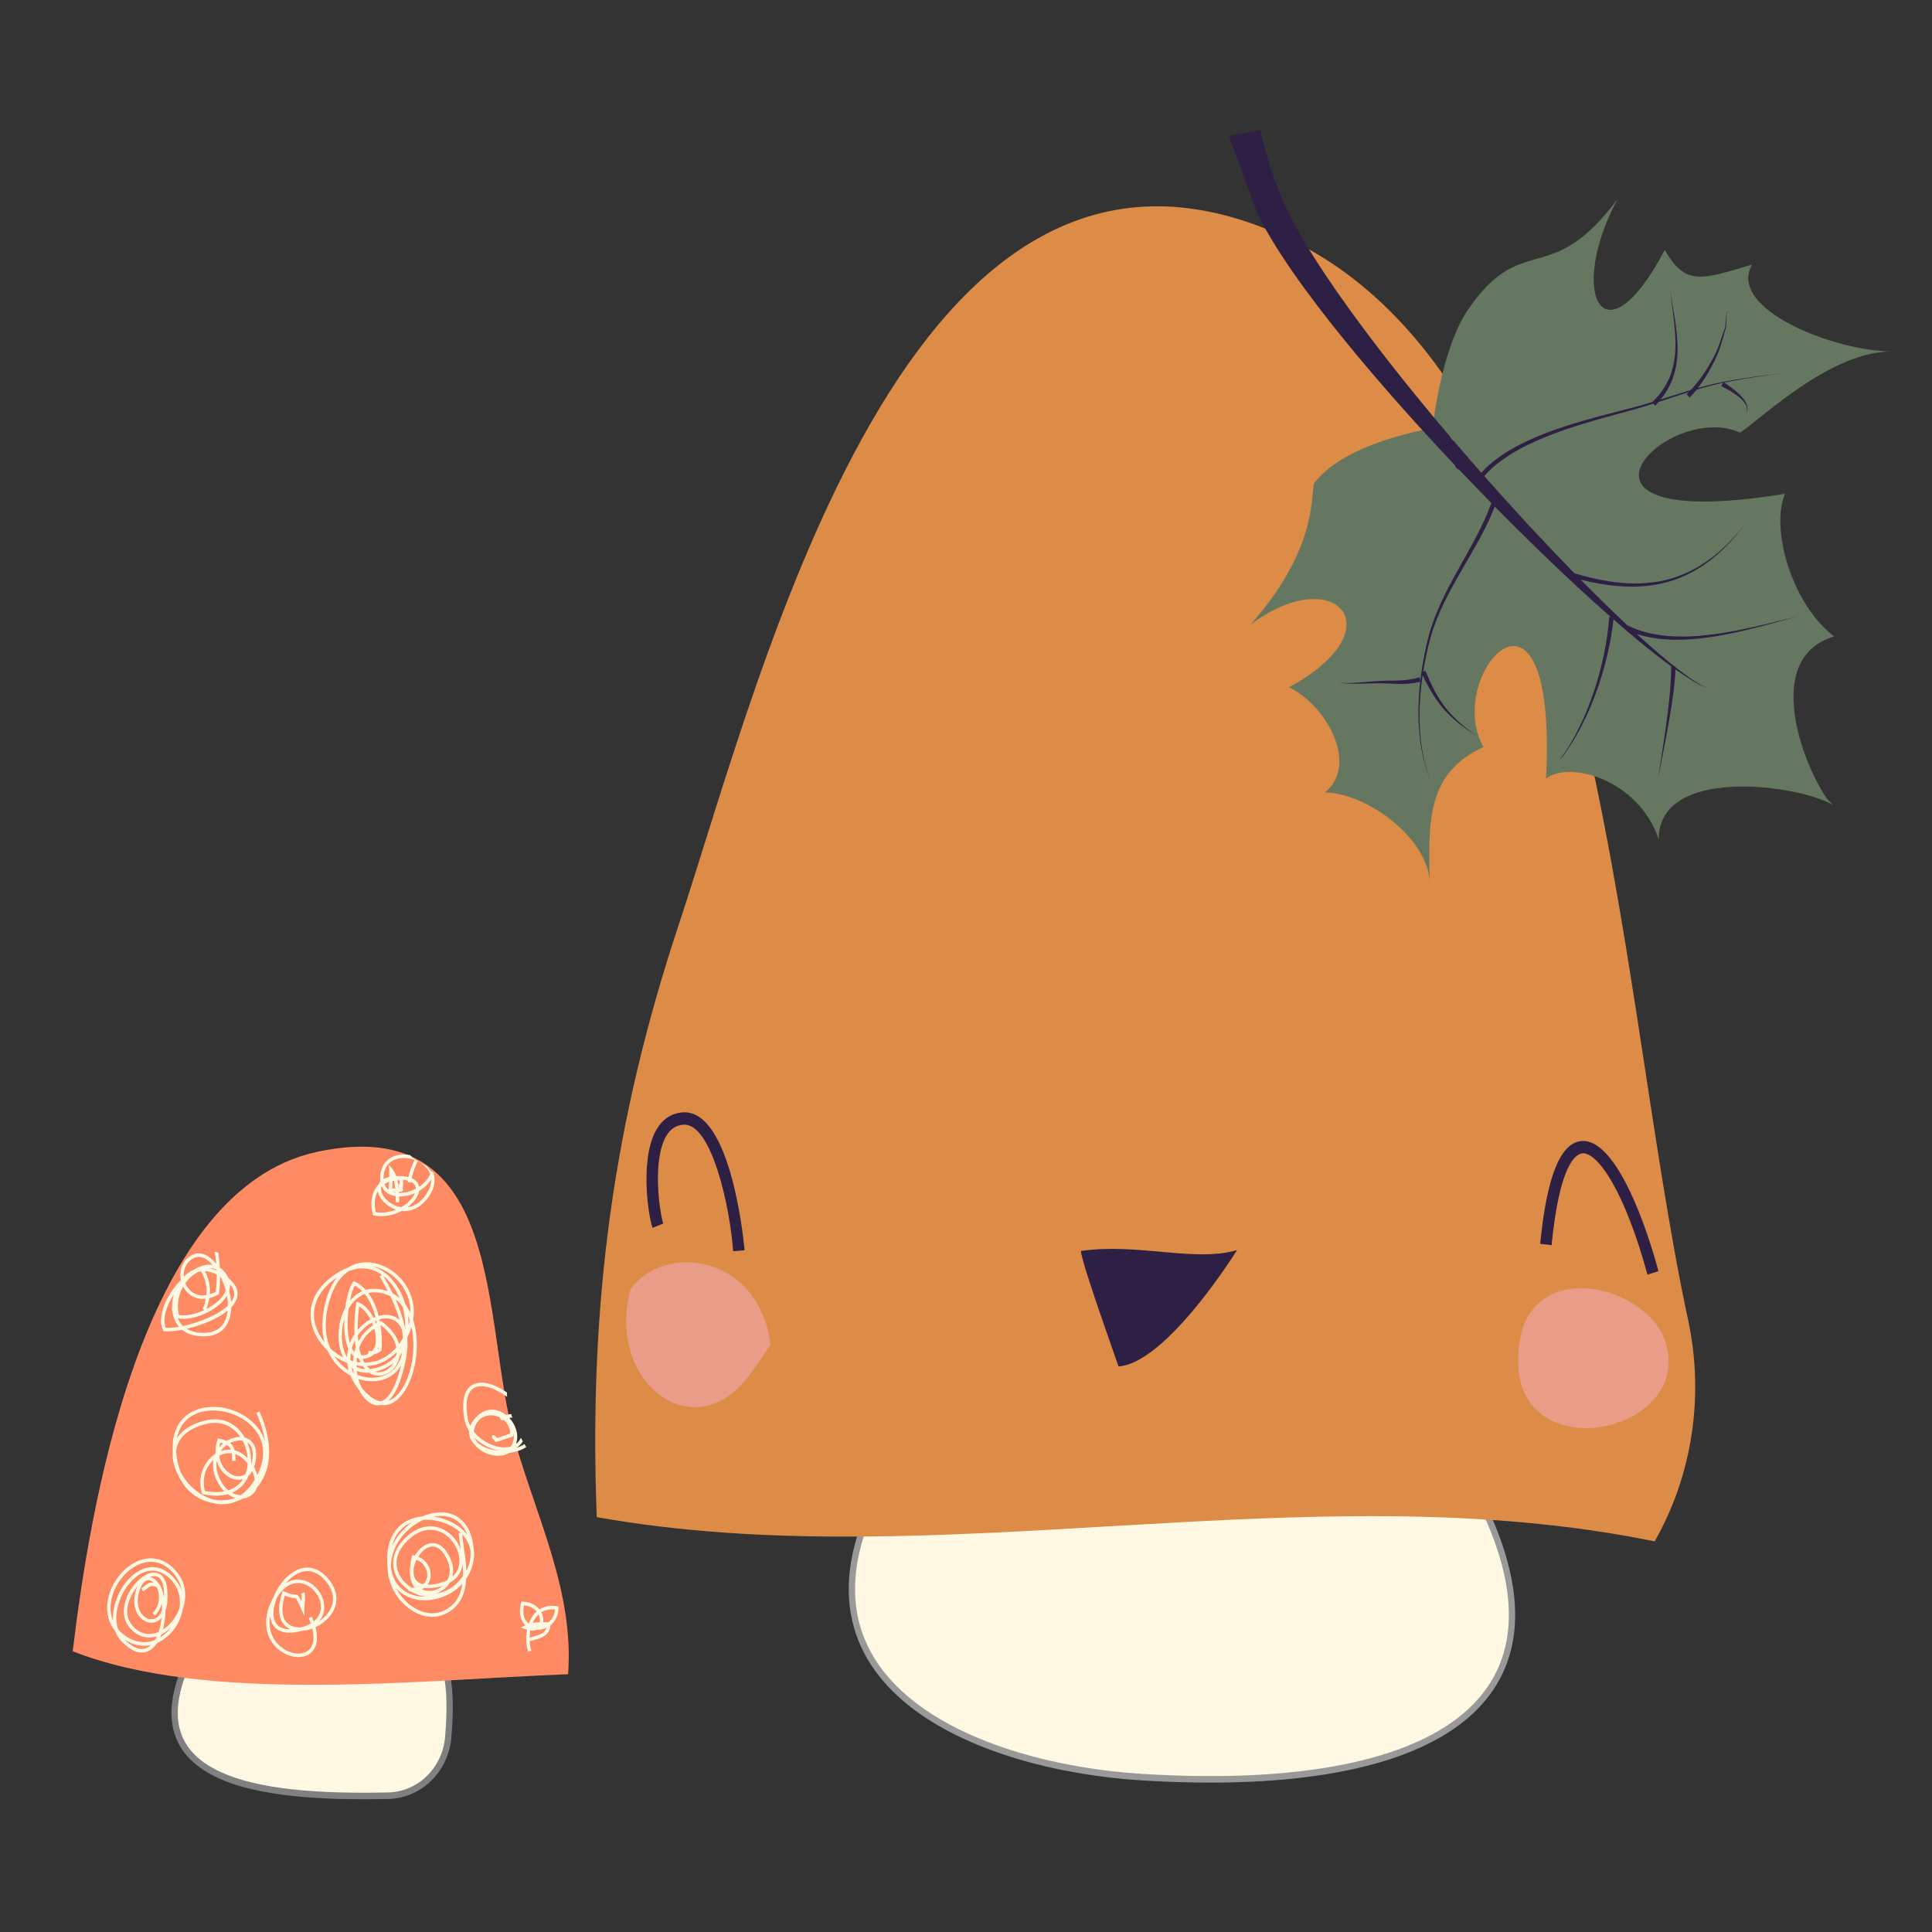 <?xml version="1.0" encoding="UTF-8" standalone="no"?>
<!DOCTYPE svg PUBLIC "-//W3C//DTD SVG 1.1//EN" "http://www.w3.org/Graphics/SVG/1.1/DTD/svg11.dtd">
<svg width="100%" height="100%" viewBox="0 0 500 500" version="1.1" xmlns="http://www.w3.org/2000/svg" xmlns:xlink="http://www.w3.org/1999/xlink" xml:space="preserve" xmlns:serif="http://www.serif.com/" style="fill-rule:evenodd;clip-rule:evenodd;stroke-linejoin:round;stroke-miterlimit:2;">
    <rect x="0" y="0" width="500" height="500" fill="#333333" stroke="none"/>
    <g transform="matrix(1.08,0,0,1.122,-578.332,-1484.37)">
        <path d="M891.387,1671.41C913.817,1717.85 875.454,1736.88 808.963,1732.87C770.491,1730.55 720.203,1711.9 747.332,1664.86L891.387,1671.41Z" style="fill:rgb(255,248,227);fill-rule:nonzero;stroke:rgb(153,153,153);stroke-width:1.51px;"/>
    </g>
    <g transform="matrix(1.08,0,0,1.122,-578.332,-1484.37)">
        <path d="M698.048,1536.53C718.317,1477.72 752.865,1338.77 842.3,1377.16C919.668,1410.37 921.97,1546.79 939.991,1627.31C943.888,1644.72 941.132,1662.96 932.092,1678.34L931.998,1678.5C849.01,1662.15 759.975,1686.94 678.489,1672.9C676.494,1623.02 682.732,1580.97 698.048,1536.53Z" style="fill:rgb(220,140,70);fill-rule:nonzero;"/>
    </g>
    <g transform="matrix(1.08,0,0,1.122,-578.332,-1484.37)">
        <path d="M713.261,1642.24C700.322,1655.92 680.893,1641.16 686.559,1620.44C694.042,1609.85 717.064,1611.65 720.133,1633.04C720.133,1633.04 716.425,1638.9 713.261,1642.24Z" style="fill:rgb(233,157,136);fill-rule:nonzero;"/>
    </g>
    <g transform="matrix(1.08,0,0,1.122,-578.332,-1484.37)">
        <path d="M899.734,1631.9C900.025,1630.28 900.487,1628.68 901.268,1627.24C908.364,1614.19 930.461,1620.99 934.458,1632.18C942.435,1654.53 894.085,1663.41 899.734,1631.9Z" style="fill:rgb(233,157,136);fill-rule:nonzero;"/>
    </g>
    <g transform="matrix(1.08,0,0,1.122,-578.332,-1484.37)">
        <path d="M831.922,1611.31C821.847,1614.19 807.982,1609.6 794.525,1611.52C794.499,1613.8 802.597,1635.48 803.523,1638.15C815.156,1637.35 831.922,1611.31 831.922,1611.31Z" style="fill:rgb(46,32,68);fill-rule:nonzero;"/>
    </g>
    <g transform="matrix(1.08,0,0,1.122,-578.332,-1484.37)">
        <path d="M698.429,1579.61C696.129,1579.95 694.222,1581.24 692.884,1583.38C688.825,1589.86 690.724,1603.07 691.859,1606.19L694.431,1605.18C693.564,1602.8 691.702,1590.5 695.188,1584.93C696.19,1583.33 697.53,1582.5 699.281,1582.39C706.053,1581.98 710.436,1601.51 711.178,1611.57L713.918,1611.35C713.894,1611.02 710.984,1578.82 699.123,1579.54C698.888,1579.56 698.656,1579.58 698.429,1579.61Z" style="fill:rgb(46,32,68);fill-rule:nonzero;"/>
    </g>
    <g transform="matrix(1.08,0,0,1.122,-578.332,-1484.37)">
        <path d="M914.155,1586.19C909.256,1586.9 906.118,1594.65 904.566,1609.87L907.3,1610.17C909.203,1591.51 913.081,1589.16 914.659,1589C918.403,1588.65 924.967,1598.14 930.269,1616.98L932.908,1616.17C928.697,1601.22 921.627,1585.48 914.414,1586.16C914.327,1586.16 914.241,1586.17 914.155,1586.19Z" style="fill:rgb(46,32,68);fill-rule:nonzero;"/>
    </g>
    <g transform="matrix(1.08,0,0,1.122,-578.332,-1484.37)">
        <path d="M988.818,1404.04C974.546,1404.01 958.61,1418.57 952.509,1422.77C934.996,1415.07 903.038,1446.29 963.233,1436.86C959.57,1445.36 965.231,1462.73 975.02,1469.76C957.917,1474.66 967.294,1498.8 973.202,1507.09L974.686,1508.62C966.47,1503.94 932.869,1499.51 932.97,1516.59C928.282,1502.87 911.571,1498.29 905.978,1502.56C908.724,1448.9 881.135,1478.86 890.991,1495.26C877.51,1501.19 877.7,1512.19 878.108,1526.56C877.82,1516.46 863.167,1505.91 852.991,1505.74C861.271,1499.3 853.145,1485.41 844.345,1481.51C870.434,1467.89 855.099,1452.39 835.095,1467.12C852.152,1448.59 849.357,1435.75 850.472,1434.34C857.929,1424.88 878.788,1421.74 878.788,1421.74C878.788,1421.74 880.722,1403.47 887.41,1394.19C900.479,1376.04 906.915,1389.81 923.087,1368.9C911.009,1390.61 919.686,1407.44 934.418,1380.64C939.399,1388.88 943.014,1387.56 955.343,1383.99C949.256,1394.37 975.379,1404.01 988.818,1404.04Z" style="fill:rgb(101,119,97);fill-rule:nonzero;"/>
    </g>
    <g transform="matrix(1.08,0,0,1.122,-578.332,-1484.37)">
        <path d="M949.577,1394.93C949.702,1395.14 949.784,1395.36 949.869,1395.59C949.775,1395.37 949.681,1395.14 949.549,1394.94C949.516,1394.9 949.478,1394.85 949.432,1394.83C949.386,1394.8 949.354,1394.85 949.336,1394.9C949.295,1395.01 949.283,1395.13 949.27,1395.25C949.23,1395.73 949.232,1396.21 949.219,1396.69C949.207,1397.17 949.195,1397.65 949.14,1398.14C949.107,1398.38 949.07,1398.62 948.994,1398.87L948.776,1399.55C948.49,1400.47 948.237,1401.39 947.945,1402.32C947.657,1403.24 947.317,1404.16 946.901,1405.04C946.09,1406.8 945.138,1408.5 944.063,1410.12C943.526,1410.92 942.96,1411.7 942.355,1412.46C942.866,1412.33 943.378,1412.19 943.891,1412.06C945.5,1411.65 947.119,1411.29 948.753,1410.99C950.386,1410.69 952.025,1410.44 953.666,1410.19C955.303,1409.94 956.945,1409.71 958.592,1409.51C959.415,1409.41 960.239,1409.32 961.065,1409.25C961.478,1409.21 961.893,1409.18 962.306,1409.17C962.514,1409.16 962.721,1409.16 962.928,1409.16C963.032,1409.17 963.136,1409.17 963.239,1409.19C963.338,1409.2 963.45,1409.21 963.53,1409.28C963.447,1409.21 963.336,1409.21 963.237,1409.19C963.135,1409.18 963.031,1409.18 962.928,1409.17C962.72,1409.17 962.513,1409.18 962.307,1409.18C961.893,1409.21 961.48,1409.24 961.066,1409.28C960.242,1409.36 959.42,1409.47 958.6,1409.58C956.958,1409.8 955.319,1410.05 953.683,1410.32C952.048,1410.59 950.414,1410.87 948.791,1411.18C948.744,1411.19 948.696,1411.2 948.65,1411.21L948.748,1411.27L949,1411.43L949.507,1411.77C949.844,1411.99 950.18,1412.22 950.506,1412.46C951.163,1412.93 951.798,1413.44 952.386,1414.01C952.971,1414.57 953.524,1415.19 953.902,1415.93C954.086,1416.3 954.222,1416.69 954.245,1417.11C954.269,1417.52 954.161,1417.93 953.952,1418.27C954.122,1417.91 954.176,1417.5 954.111,1417.12C954.049,1416.74 953.881,1416.38 953.667,1416.06C953.239,1415.42 952.653,1414.89 952.037,1414.41C951.416,1413.94 950.753,1413.52 950.071,1413.13C949.729,1412.94 949.381,1412.76 949.032,1412.58L948.505,1412.31L948.237,1412.18L948.097,1412.11C948.048,1412.08 948.01,1412.07 947.92,1412.01L948.473,1411.25C946.956,1411.55 945.452,1411.91 943.957,1412.32C943.315,1412.49 942.679,1412.67 942.04,1412.85C941.521,1413.48 940.978,1414.1 940.402,1414.68L939.649,1413.92C939.833,1413.75 940.012,1413.57 940.187,1413.4C938.272,1413.98 936.361,1414.6 934.449,1415.21C933.948,1415.37 933.448,1415.52 932.948,1415.68C932.683,1415.97 932.412,1416.26 932.134,1416.54L931.688,1416.07C931.024,1416.28 930.36,1416.48 929.691,1416.68C928.097,1417.15 926.493,1417.57 924.89,1417.99C918.478,1419.67 912.056,1421.33 905.899,1423.73C902.831,1424.93 899.825,1426.31 897.035,1428.04C894.884,1429.37 892.847,1430.92 891.171,1432.78C898.188,1440.44 905.387,1447.93 912.794,1455.22C916.469,1456.26 920.212,1457.07 924.009,1457.4C927.8,1457.73 931.654,1457.54 935.344,1456.58C939.038,1455.63 942.519,1453.91 945.606,1451.65C948.703,1449.39 951.425,1446.63 953.864,1443.67C951.494,1446.69 948.833,1449.51 945.767,1451.86C944.236,1453.04 942.606,1454.09 940.883,1454.97C939.164,1455.85 937.351,1456.57 935.486,1457.1C931.748,1458.16 927.815,1458.45 923.951,1458.2C920.69,1458 917.462,1457.44 914.292,1456.69C914.41,1456.81 914.525,1456.92 914.643,1457.04C918.212,1460.51 921.831,1463.94 925.536,1467.27L925.548,1467.24C928.644,1468.73 932.085,1469.45 935.545,1469.69C939.014,1469.93 942.521,1469.72 945.99,1469.29C949.461,1468.86 952.909,1468.2 956.338,1467.45C959.766,1466.71 963.176,1465.87 966.6,1465.09C963.198,1465.95 959.813,1466.88 956.397,1467.71C952.985,1468.55 949.546,1469.3 946.062,1469.82C942.578,1470.34 939.047,1470.65 935.499,1470.49C933.728,1470.41 931.954,1470.22 930.208,1469.85C929.372,1469.68 928.539,1469.46 927.718,1469.21C928.197,1469.63 928.678,1470.05 929.159,1470.47C931.651,1472.62 934.184,1474.74 936.809,1476.73C936.811,1476.73 936.811,1476.73 936.813,1476.73L937.018,1476.74C937.017,1476.79 937.015,1476.83 937.011,1476.88C938.261,1477.82 939.529,1478.74 940.837,1479.59C941.529,1480.04 942.231,1480.47 942.953,1480.87C943.673,1481.27 944.413,1481.64 945.191,1481.91C944.401,1481.67 943.642,1481.33 942.901,1480.97C942.16,1480.6 941.435,1480.2 940.723,1479.78C939.449,1479.02 938.212,1478.21 936.989,1477.38C936.895,1479.37 936.675,1481.33 936.409,1483.28C936.109,1485.44 935.75,1487.59 935.356,1489.74C934.963,1491.88 934.54,1494.02 934.109,1496.15C933.679,1498.28 933.236,1500.41 932.822,1502.55C933.148,1500.39 933.502,1498.25 933.843,1496.1C934.187,1493.95 934.522,1491.8 934.826,1489.65C935.128,1487.5 935.4,1485.35 935.608,1483.19C935.813,1481.03 935.959,1478.87 935.943,1476.72L936.036,1476.72C933.499,1474.94 931.031,1473.06 928.6,1471.14C926.416,1469.4 924.258,1467.63 922.124,1465.84C921.813,1468.63 921.299,1471.41 920.632,1474.13C919.923,1477.02 919.044,1479.85 917.995,1482.62C916.947,1485.39 915.733,1488.1 914.322,1490.7C913.096,1492.95 911.724,1495.13 910.16,1497.15C910.517,1496.76 910.877,1496.37 911.232,1495.97C910.636,1496.68 910.034,1497.38 909.428,1498.08L909.368,1498.03C911.172,1495.7 912.7,1493.16 914.032,1490.54C915.361,1487.92 916.489,1485.2 917.454,1482.42C918.415,1479.65 919.207,1476.82 919.827,1473.95C920.447,1471.08 920.889,1468.18 921.107,1465.27L921.487,1465.3C918.779,1463.01 916.103,1460.68 913.452,1458.32C906.72,1452.31 900.144,1446.13 893.693,1439.82C892.701,1442.27 891.503,1444.63 890.22,1446.92C888.807,1449.46 887.288,1451.92 885.805,1454.4C884.32,1456.87 882.864,1459.36 881.571,1461.93C880.277,1464.49 879.149,1467.14 878.334,1469.89C877.583,1472.51 876.989,1475.19 876.538,1477.89L877.043,1477.65C877.694,1479.16 878.378,1480.65 879.16,1482.09C879.94,1483.53 880.825,1484.9 881.857,1486.17C882.883,1487.44 884.056,1488.6 885.311,1489.67C886.562,1490.74 887.89,1491.72 889.241,1492.68C887.841,1491.8 886.459,1490.88 885.14,1489.88C883.821,1488.87 882.569,1487.76 881.447,1486.52C880.327,1485.28 879.341,1483.92 878.463,1482.49C877.716,1481.28 877.041,1480.03 876.399,1478.76C875.983,1481.46 875.724,1484.18 875.662,1486.92C875.599,1489.8 875.758,1492.69 876.225,1495.54C876.693,1498.38 877.47,1501.18 878.663,1503.82C877.429,1501.2 876.604,1498.4 876.09,1495.56C875.58,1492.71 875.376,1489.81 875.394,1486.91C875.409,1484.68 875.556,1482.45 875.811,1480.24C874.211,1480.62 872.549,1480.75 870.932,1480.73C869.271,1480.71 867.639,1480.58 866.01,1480.57C864.385,1480.56 862.738,1480.64 861.099,1480.66C860.279,1480.68 859.455,1480.68 858.634,1480.65C858.223,1480.63 857.811,1480.61 857.403,1480.55C857.199,1480.53 856.996,1480.49 856.798,1480.43C856.699,1480.4 856.6,1480.36 856.515,1480.3C856.428,1480.25 856.362,1480.14 856.398,1480.04C856.367,1480.14 856.437,1480.24 856.524,1480.29C856.61,1480.34 856.708,1480.37 856.807,1480.4C857.006,1480.45 857.208,1480.47 857.411,1480.49C857.815,1480.52 858.225,1480.52 858.635,1480.52C859.454,1480.5 860.27,1480.45 861.086,1480.4C862.721,1480.28 864.347,1480.11 866.001,1480.03C867.652,1479.95 869.299,1480 870.917,1479.92C872.539,1479.86 874.122,1479.64 875.651,1479.17L875.847,1479.92C875.917,1479.37 875.987,1478.81 876.069,1478.26C876.073,1478.22 876.08,1478.18 876.086,1478.14C876.079,1478.13 876.075,1478.12 876.069,1478.1L876.091,1478.09C876.51,1475.28 877.075,1472.5 877.817,1469.75C878.599,1466.94 879.704,1464.24 880.97,1461.63C882.233,1459.02 883.662,1456.49 885.11,1453.99C886.56,1451.49 888.034,1449.01 889.396,1446.47C890.701,1444.05 891.903,1441.58 892.866,1439.01C890.236,1436.43 887.626,1433.83 885.037,1431.2C885.02,1431.23 885,1431.26 884.983,1431.3C884.952,1431.27 884.925,1431.25 884.894,1431.23C884.848,1431.2 884.799,1431.17 884.752,1431.13C884.571,1430.95 884.381,1430.77 884.188,1430.6C884.219,1430.54 884.247,1430.49 884.279,1430.43C879.788,1425.86 875.363,1421.22 871.015,1416.51C866.521,1411.63 862.106,1406.67 857.814,1401.59C853.523,1396.51 849.343,1391.32 845.402,1385.88C843.435,1383.15 841.527,1380.37 839.739,1377.46C838.842,1376.01 837.979,1374.52 837.167,1372.98C836.356,1371.43 830.651,1356.01 829.985,1354.29L837.458,1352.95C839.639,1362.02 842.551,1368.54 843.215,1369.95C843.88,1371.36 844.615,1372.76 845.389,1374.16C846.938,1376.95 848.646,1379.69 850.429,1382.41C854.004,1387.83 857.883,1393.11 861.886,1398.3C865.896,1403.49 870.046,1408.59 874.286,1413.62C877.142,1417.01 880.043,1420.36 882.978,1423.68C883.178,1424.12 883.508,1424.43 883.887,1424.72C883.956,1424.78 884.026,1424.83 884.094,1424.88C884.081,1424.89 884.068,1424.89 884.054,1424.9C885.121,1426.1 886.196,1427.31 887.275,1428.5C888.332,1429.68 889.394,1430.85 890.462,1432.01C891.081,1431.35 891.742,1430.73 892.429,1430.15C893.721,1429.06 895.11,1428.1 896.548,1427.23C899.428,1425.51 902.497,1424.15 905.614,1422.98C911.86,1420.65 918.328,1419.07 924.76,1417.48C926.365,1417.08 927.975,1416.68 929.567,1416.23C930.201,1416.06 930.835,1415.87 931.467,1415.68C933.125,1414.15 934.514,1412.35 935.442,1410.29C936.397,1408.21 936.847,1405.91 936.952,1403.59C937.059,1401.27 936.855,1398.93 936.577,1396.61C936.296,1394.28 935.939,1391.96 935.684,1389.63C936.026,1391.95 936.47,1394.25 936.844,1396.57C937.21,1398.89 937.507,1401.24 937.487,1403.61C937.472,1405.97 937.101,1408.38 936.182,1410.61C935.523,1412.24 934.579,1413.75 933.457,1415.09C933.747,1415.01 934.039,1414.92 934.33,1414.83C936.432,1414.19 938.531,1413.55 940.644,1412.94C941.635,1411.92 942.55,1410.81 943.402,1409.66C944.528,1408.12 945.54,1406.5 946.418,1404.8C947.324,1403.13 947.865,1401.28 948.519,1399.47L948.773,1398.79C948.853,1398.58 948.897,1398.34 948.939,1398.11C949.015,1397.64 949.051,1397.16 949.086,1396.68C949.121,1396.2 949.14,1395.72 949.204,1395.24C949.222,1395.12 949.24,1395 949.288,1394.88C949.301,1394.86 949.317,1394.83 949.345,1394.8C949.369,1394.77 949.419,1394.77 949.449,1394.79C949.512,1394.82 949.543,1394.88 949.577,1394.93Z" style="fill:rgb(46,32,68);fill-rule:nonzero;"/>
    </g>
    <g transform="matrix(1.08,0,0,1.122,-578.332,-1484.37)">
        <path d="M642.479,1708.69C643.472,1713.03 643.357,1718.39 642.901,1723.67C642.249,1731.2 636.021,1737.03 628.457,1737.17C598.63,1737.73 560.977,1734.84 584.95,1698.38L642.479,1708.69Z" style="fill:rgb(255,248,227);fill-rule:nonzero;stroke:rgb(128,128,128);stroke-width:1.51px;"/>
    </g>
    <g transform="matrix(1.08,0,0,1.122,-578.332,-1484.37)">
        <path d="M552.916,1703.85C585.289,1716.07 635.772,1710.47 671.623,1709.14C673.093,1690.29 664.268,1673.5 658.872,1655.35C650.824,1628.29 657.265,1579.1 611.355,1588.68C568.657,1597.6 556.783,1673.11 552.916,1703.85Z" style="fill:rgb(254,139,99);fill-rule:nonzero;"/>
    </g>
    <g transform="matrix(1.08,0,0,1.122,-578.332,-1484.37)">
        <path d="M625.767,1647.11C624.112,1646.98 622.523,1645.55 621.447,1643.45C620.547,1642.35 619.904,1641.27 619.463,1640.25C617.303,1639.12 615.229,1637.2 613.968,1634.48C611.929,1632.62 610.472,1630.23 610.045,1627.74C609.306,1623.41 611.574,1619.43 616.432,1616.53C617.236,1616.05 618.009,1615.68 618.748,1615.4C619.704,1614.82 620.62,1614.51 621.366,1614.34C625.352,1613.45 629.968,1615.44 632.593,1619.18C634.355,1621.69 634.992,1624.54 634.505,1627.42C634.941,1628.72 635.219,1630.18 635.326,1631.77C635.773,1638.39 633.055,1645.09 629.268,1646.7C628.584,1646.99 627.728,1647.18 626.742,1647.05C626.471,1647.11 626.218,1647.13 625.992,1647.12C625.914,1647.12 625.839,1647.12 625.767,1647.11ZM630.779,1639.01C628.593,1641.45 624.964,1642.19 621.379,1641.04C621.581,1641.75 621.839,1642.4 622.14,1643.01C622.31,1643.21 622.488,1643.42 622.674,1643.62C624.035,1645.12 625.408,1645.99 626.734,1646.21C628.315,1645.77 629.75,1643.78 630.843,1640.48C631.141,1639.58 631.393,1638.71 631.6,1637.89C631.323,1638.36 631.036,1638.73 630.779,1639.01ZM633.176,1631.26C633.15,1631.39 633.122,1631.53 633.093,1631.67C633.295,1633.76 632.961,1636.68 631.619,1640.73C630.675,1643.58 629.577,1645.2 628.542,1646.09C628.679,1646.05 628.814,1646 628.949,1645.94C632.441,1644.46 634.937,1638.12 634.512,1631.82C634.445,1630.84 634.31,1629.91 634.11,1629.04C633.874,1629.78 633.563,1630.52 633.176,1631.26ZM631.265,1635.77C631.168,1636.3 631.001,1636.8 630.782,1637.25C629.668,1639.54 627.198,1640.78 625.036,1640.13C624.759,1640.04 624.367,1639.88 623.927,1639.59C622.863,1639.65 621.878,1639.51 620.996,1639.16C621.012,1639.29 621.029,1639.41 621.046,1639.52C621.076,1639.72 621.11,1639.91 621.149,1640.1C624.582,1641.37 628.108,1640.76 630.172,1638.47C630.765,1637.81 631.523,1636.65 631.881,1634.84C631.692,1635.17 631.486,1635.48 631.265,1635.77ZM619.744,1638.46C619.847,1638.87 619.978,1639.27 620.137,1639.67C620.175,1639.69 620.213,1639.71 620.251,1639.72C620.247,1639.7 620.243,1639.67 620.239,1639.64C620.192,1639.34 620.156,1639.04 620.131,1638.72C619.999,1638.64 619.87,1638.56 619.744,1638.46ZM627.573,1638.67C626.821,1638.99 626.092,1639.22 625.391,1639.38C627.018,1639.8 628.847,1638.93 629.836,1637.29C629.164,1637.85 628.407,1638.31 627.573,1638.67ZM618.645,1637.44C618.599,1637.38 618.553,1637.33 618.508,1637.27C617.507,1636.89 616.55,1636.39 615.661,1635.8C616.604,1637.18 617.785,1638.27 619.033,1639.06C618.877,1638.53 618.772,1638.01 618.71,1637.51C618.688,1637.49 618.667,1637.46 618.645,1637.44ZM620.911,1637.92C620.913,1638.03 620.917,1638.13 620.921,1638.23C621.546,1638.55 622.239,1638.73 622.991,1638.78C622.8,1638.58 622.607,1638.34 622.419,1638.08C621.923,1638.06 621.419,1638.01 620.911,1637.92ZM630.539,1634.84C628.533,1636.82 626.086,1637.93 623.422,1638.07C623.671,1638.36 623.92,1638.58 624.157,1638.76C625.112,1638.66 626.149,1638.38 627.254,1637.91C628.555,1637.36 629.64,1636.54 630.485,1635.48C630.515,1635.27 630.534,1635.06 630.539,1634.84ZM626.732,1628.62C626.719,1628.62 626.705,1628.63 626.692,1628.64C627.002,1630.54 627.076,1632.48 626.941,1634.29L626.928,1634.46L626.793,1634.57C626.266,1635 625.682,1635.28 625.049,1635.38C624.583,1635.8 623.998,1636.1 623.307,1636.27C622.985,1636.35 622.675,1636.39 622.376,1636.4C622.523,1636.72 622.677,1637.01 622.835,1637.27C625.087,1637.27 627.945,1636.57 630.453,1633.77C630.156,1632.12 629.066,1630.31 626.732,1628.62ZM621.002,1636.18C620.962,1636.49 620.937,1636.8 620.923,1637.09C621.224,1637.15 621.552,1637.19 621.9,1637.22C621.756,1636.95 621.616,1636.65 621.485,1636.33C621.319,1636.29 621.158,1636.24 621.002,1636.18ZM619.547,1635.04C619.466,1635.6 619.442,1636.17 619.474,1636.74C619.686,1636.81 619.899,1636.87 620.113,1636.92C620.137,1636.53 620.18,1636.14 620.243,1635.75C619.992,1635.55 619.759,1635.32 619.547,1635.04ZM620.042,1618.7L620.24,1618.45L620.536,1618.58C621.528,1619.04 622.395,1619.7 623.145,1620.5C624.421,1620.15 625.956,1620.1 627.786,1620.6C628.007,1620.66 628.223,1620.73 628.436,1620.81C627.858,1619.72 627.199,1618.58 626.449,1617.37L627.012,1617.02C626.898,1616.94 626.784,1616.87 626.668,1616.8C624.366,1615.37 621.77,1615.17 619.058,1616.16C616.416,1617.83 614.585,1621.11 613.802,1625.7C613.235,1629.03 613.664,1631.8 614.66,1634.01C615.577,1634.82 616.615,1635.51 617.729,1636.05C616.09,1632.86 616.248,1628.1 618.225,1624.6C618.589,1621.98 619.285,1619.68 620.042,1618.7ZM617.986,1627.22C617.041,1630.25 617.263,1633.69 618.645,1636.03C618.671,1635.31 618.779,1634.64 618.937,1634.02C618.121,1632.27 617.874,1629.74 617.986,1627.22ZM623.833,1634.56C624.126,1634.61 624.404,1634.62 624.671,1634.6C625.344,1633.88 625.54,1632.9 625.56,1632.06C625.579,1631.23 625.43,1630.34 625.159,1629.45C623.252,1630.66 622.171,1632.25 621.577,1633.83C621.708,1634.49 621.868,1635.07 622.049,1635.58C622.38,1635.61 622.731,1635.57 623.111,1635.48C623.328,1635.42 623.525,1635.36 623.706,1635.28L623.833,1634.56ZM621.139,1635.35C621.14,1635.35 621.141,1635.35 621.142,1635.35L621.14,1635.34C621.14,1635.34 621.139,1635.35 621.139,1635.35ZM620.523,1632.13C620.21,1632.71 619.966,1633.3 619.792,1633.91C619.862,1634.04 619.937,1634.17 620.016,1634.29C620.145,1634.49 620.284,1634.67 620.431,1634.82C620.52,1634.46 620.627,1634.1 620.755,1633.75C620.661,1633.25 620.583,1632.71 620.523,1632.13ZM626.168,1633.53C626.101,1633.77 626.019,1633.99 625.922,1634.19C625.995,1634.15 626.068,1634.1 626.139,1634.05C626.151,1633.88 626.16,1633.7 626.168,1633.53ZM631.32,1634C631.327,1634.06 631.333,1634.12 631.338,1634.17C631.422,1634.02 631.502,1633.86 631.578,1633.69C631.493,1633.8 631.407,1633.9 631.32,1634ZM631.786,1629.65C631.396,1628.68 630.791,1627.97 629.974,1627.53C628.98,1627 627.726,1626.95 626.43,1627.29C626.47,1627.47 626.507,1627.64 626.543,1627.81C626.571,1627.8 626.599,1627.79 626.628,1627.78L626.835,1627.69L627.017,1627.82C629.38,1629.48 630.623,1631.28 631.111,1632.97C631.36,1632.64 631.604,1632.3 631.842,1631.92C631.912,1631.81 631.98,1631.7 632.046,1631.6C632.001,1630.99 631.917,1630.34 631.786,1629.65ZM620.819,1623.69L620.883,1623.22L621.34,1623.36C622.693,1623.76 624.035,1625.16 624.994,1626.92C625.15,1626.85 625.305,1626.79 625.462,1626.73C624.927,1624.72 624.087,1622.87 622.902,1621.45C621.056,1622.12 619.878,1623.5 619.218,1624.53C619.157,1624.63 619.097,1624.73 619.039,1624.82C618.682,1627.54 618.676,1630.62 619.341,1632.79C619.677,1631.94 620.079,1631.25 620.423,1630.74C620.336,1628.81 620.44,1626.49 620.819,1623.69ZM610.85,1627.6C611.154,1629.38 612.022,1631.1 613.267,1632.58C612.697,1630.58 612.54,1628.24 612.997,1625.57C613.635,1621.83 614.857,1619.31 616.237,1617.62C612.112,1620.29 610.203,1623.82 610.85,1627.6ZM624.616,1628.02C623.457,1628.64 622.35,1629.56 621.457,1630.71C621.383,1630.8 621.31,1630.9 621.24,1630.99C621.266,1631.49 621.305,1631.96 621.355,1632.4C622.12,1630.97 623.266,1629.67 624.887,1628.66C624.803,1628.44 624.712,1628.23 624.616,1628.02ZM621.561,1624.32C621.299,1626.4 621.193,1628.18 621.203,1629.73C622.101,1628.7 623.149,1627.87 624.244,1627.28C623.505,1625.93 622.537,1624.81 621.561,1624.32ZM630.287,1622.7C631.461,1625.24 632.166,1627.43 632.541,1629.32C632.55,1629.35 632.559,1629.37 632.568,1629.39C632.652,1627.68 632.425,1625.94 631.946,1624.31C631.456,1623.69 630.901,1623.15 630.287,1622.7ZM625.895,1629.02C625.919,1629.1 625.943,1629.18 625.966,1629.25C625.955,1629.17 625.942,1629.09 625.93,1629C625.918,1629.01 625.907,1629.01 625.895,1629.02ZM633.238,1626.43C633.339,1627.13 633.394,1627.84 633.401,1628.55C633.506,1628.19 633.592,1627.84 633.659,1627.48C633.531,1627.12 633.391,1626.77 633.238,1626.43ZM625.659,1627.54C625.562,1627.58 625.464,1627.62 625.366,1627.66C625.455,1627.85 625.539,1628.05 625.618,1628.25C625.673,1628.22 625.73,1628.19 625.787,1628.16C625.747,1627.95 625.705,1627.75 625.659,1627.54ZM627.569,1621.39C626.088,1620.98 624.821,1620.97 623.744,1621.21C624.881,1622.67 625.699,1624.51 626.231,1626.49C627.718,1626.1 629.175,1626.18 630.359,1626.81C630.643,1626.96 630.945,1627.17 631.242,1627.43C630.759,1625.81 630.04,1623.98 629.017,1621.93C628.559,1621.71 628.076,1621.53 627.569,1621.39ZM627.098,1616.11C629.661,1617.69 631.657,1620.59 632.669,1623.89C633.109,1624.46 633.499,1625.09 633.837,1625.78C633.885,1623.63 633.248,1621.54 631.924,1619.65C630.176,1617.15 627.488,1615.49 624.752,1615.06C625.654,1615.32 626.439,1615.7 627.098,1616.11ZM620.503,1619.48C620.062,1620.21 619.651,1621.48 619.343,1623C620.05,1622.17 621.02,1621.33 622.298,1620.79C621.761,1620.27 621.164,1619.82 620.503,1619.48ZM629.62,1621.32C630.208,1621.62 630.756,1621.99 631.262,1622.42C630.341,1620.31 628.984,1618.48 627.334,1617.25C628.22,1618.69 628.976,1620.05 629.62,1621.32Z" style="fill:rgb(255,248,227);fill-rule:nonzero;"/>
    </g>
    <g transform="matrix(1.08,0,0,1.122,-578.332,-1484.37)">
        <path d="M586.582,1669.67C586.223,1669.61 585.864,1669.53 585.507,1669.43C582.157,1668.54 579.594,1666.31 578.158,1663.12C577.292,1661.55 576.806,1659.86 576.845,1658.23C576.849,1658.05 576.86,1657.87 576.88,1657.67C576.557,1652.07 579.516,1649.62 581.456,1648.63C586.018,1646.29 592.839,1647.62 596.658,1651.59C597.491,1652.45 598.471,1653.76 598.997,1655.49C598.716,1653.58 598.08,1651.38 596.937,1648.89L597.68,1648.55C602.026,1658.03 599.288,1663.46 597.269,1665.85C597.214,1665.92 597.158,1665.98 597.102,1666.05C597.051,1666.19 596.997,1666.32 596.942,1666.43C596.361,1667.64 595.19,1668.43 593.768,1668.6C593.254,1668.86 592.719,1669.08 592.171,1669.26C591.074,1669.72 589.909,1669.95 588.698,1669.93C588.006,1669.92 587.299,1669.84 586.582,1669.67ZM590.059,1667.62C588.564,1668.02 586.644,1668.12 584.193,1667.64L583.954,1667.59L583.882,1667.36C582.669,1663.42 584.496,1659.98 587.059,1658.36C587.085,1658.3 587.111,1658.24 587.139,1658.19C587.09,1657.19 587.239,1656.14 587.596,1655.1L587.71,1654.77L588.053,1654.83C588.759,1654.95 589.334,1655.12 589.801,1655.33C590.844,1654.72 592,1654.41 593.089,1654.41C591.2,1651.76 588.278,1650.65 585.052,1651.38C580.64,1652.36 578.056,1654.59 577.701,1657.66C577.738,1658.3 577.818,1658.96 577.943,1659.65C578.135,1660.7 578.429,1661.68 578.819,1662.59C580.353,1665.43 583.238,1667.91 586.424,1668.79C586.529,1668.81 586.637,1668.84 586.748,1668.87C588.51,1669.16 590.287,1669.02 591.926,1668.48C591.274,1668.32 590.645,1668.03 590.059,1667.62ZM596.508,1664.31C596.457,1663.68 596.262,1663.01 595.927,1662.31C595.667,1662.75 595.36,1663.13 595.01,1663.43C594.839,1663.84 594.634,1664.23 594.395,1664.59C593.829,1665.46 592.809,1666.58 591.076,1667.29C591.747,1667.64 592.468,1667.84 593.19,1667.82C594.331,1667.08 595.467,1665.96 596.508,1664.31ZM587.882,1665.25C586.538,1663.02 586.355,1661.15 586.637,1659.7C584.871,1661.27 583.772,1663.9 584.594,1666.88C586.325,1667.2 587.89,1667.22 589.246,1666.97C588.738,1666.49 588.277,1665.91 587.882,1665.25ZM593.674,1664.16C592.137,1664.61 590.347,1664.01 588.998,1662.6C588.26,1661.82 587.734,1660.91 587.432,1659.9C587.169,1661.42 587.551,1663.12 588.582,1664.83C589.042,1665.6 589.598,1666.24 590.215,1666.73C591.709,1666.25 592.896,1665.39 593.708,1664.15C593.697,1664.15 593.685,1664.16 593.674,1664.16ZM594.842,1660.57C593.976,1659.46 592.956,1658.72 591.863,1658.37C591.884,1658.62 591.894,1658.87 591.904,1659.11C591.914,1659.37 591.924,1659.62 591.946,1659.88L591.132,1659.95C591.11,1659.68 591.098,1659.41 591.088,1659.15C591.074,1658.81 591.061,1658.49 591.026,1658.19C590.05,1658.07 589.032,1658.25 588.028,1658.75C588.024,1658.75 588.019,1658.75 588.014,1658.76C588.192,1659.99 588.725,1661.13 589.589,1662.03C590.726,1663.22 592.204,1663.74 593.444,1663.38C593.767,1663.28 594.065,1663.13 594.336,1662.92C594.62,1662.19 594.788,1661.39 594.842,1660.57ZM581.828,1649.36C579.684,1650.45 578.343,1652.32 577.871,1654.77C578.914,1653.11 580.958,1651.46 584.873,1650.58C588.478,1649.77 591.741,1651.03 593.827,1654.04C593.942,1654.21 594.052,1654.38 594.156,1654.55C594.427,1654.62 594.686,1654.72 594.928,1654.84C595.887,1655.33 597.395,1656.67 596.718,1660.12C596.629,1660.58 596.511,1661 596.365,1661.38C596.743,1662.05 596.989,1662.66 597.139,1663.22C599.328,1659.07 598.954,1655.15 596.07,1652.15C593.743,1649.73 590.111,1648.36 586.704,1648.31C584.95,1648.29 583.254,1648.63 581.828,1649.36ZM595.667,1660.31C595.671,1660.32 595.676,1660.32 595.681,1660.33C595.72,1660.38 595.758,1660.44 595.795,1660.49C595.84,1660.32 595.881,1660.14 595.917,1659.96C596.32,1657.9 595.905,1656.39 594.745,1655.67C595.407,1657.15 595.718,1658.76 595.667,1660.31ZM590.625,1655.81C591.263,1656.29 591.571,1656.88 591.727,1657.5C592.785,1657.75 593.854,1658.32 594.839,1659.33C594.741,1657.94 594.335,1656.53 593.63,1655.27C592.699,1655.12 591.62,1655.32 590.625,1655.81ZM590.839,1657.37C590.671,1656.93 590.379,1656.56 589.856,1656.26C589.49,1656.51 589.146,1656.8 588.836,1657.13C588.66,1657.32 588.498,1657.52 588.354,1657.72C589.018,1657.48 589.747,1657.35 590.501,1657.35C590.613,1657.36 590.726,1657.36 590.839,1657.37ZM588.261,1655.7C588.15,1656.08 588.069,1656.46 588.017,1656.83C588.094,1656.74 588.17,1656.65 588.24,1656.58C588.472,1656.33 588.722,1656.1 588.986,1655.89C588.769,1655.82 588.528,1655.76 588.261,1655.7Z" style="fill:rgb(255,248,227);fill-rule:nonzero;"/>
    </g>
    <g transform="matrix(1.08,0,0,1.122,-578.332,-1484.37)">
        <path d="M574.562,1629.82L574.663,1630.03L574.893,1630.05C575.901,1630.15 577.402,1630.01 579.109,1629.69C580.354,1630.67 582.036,1631.19 584.067,1631.22C584.185,1631.22 584.304,1631.22 584.424,1631.22C588.184,1631.16 589.742,1629.12 590.386,1627.41C590.721,1626.53 590.884,1625.55 590.906,1624.51C591.565,1623.85 592.042,1623.13 592.272,1622.37C592.756,1620.77 592.079,1619.24 590.258,1617.78C590.01,1617.22 589.617,1616.64 589.035,1616.05C588.773,1615.78 588.493,1615.55 588.197,1615.36C588.129,1614.2 587.993,1613.04 587.797,1611.88C587.501,1611.83 587.211,1611.76 586.928,1611.67C587.098,1612.6 587.23,1613.54 587.313,1614.47C587.041,1614.15 586.761,1613.86 586.474,1613.6C584.832,1612.1 583.082,1611.68 581.544,1612.43C579.869,1613.24 578.84,1614.78 578.72,1616.65C578.687,1617.18 578.729,1617.71 578.838,1618.22C575.374,1621.62 573.026,1626.63 574.562,1629.82ZM590.418,1620.68C590.559,1620.23 590.639,1619.74 590.61,1619.22C591.491,1620.18 591.786,1621.16 591.49,1622.13C591.37,1622.53 591.158,1622.92 590.87,1623.3C590.801,1622.43 590.645,1621.55 590.418,1620.68ZM579.378,1619.71C579.808,1620.52 580.428,1621.23 581.194,1621.73C582.238,1622.41 583.469,1622.68 584.799,1622.53C584.65,1623.31 584.408,1624.11 584.073,1624.94L584.512,1625.12C582.319,1626.12 579.925,1626.6 578.35,1626.27C577.827,1623.94 578.239,1621.62 579.378,1619.71ZM581.641,1621.05C580.867,1620.54 580.268,1619.79 579.908,1618.92C580.686,1617.88 581.7,1617.01 582.909,1616.37C583.147,1616.3 583.39,1616.25 583.635,1616.22C584.711,1617.85 585.142,1619.68 584.926,1621.69C583.698,1621.87 582.575,1621.66 581.641,1621.05ZM586.435,1614.71C585.058,1614.51 583.486,1614.91 581.823,1615.89C581.145,1616.17 580.5,1616.58 579.901,1617.11C579.779,1617.22 579.66,1617.33 579.545,1617.44C579.523,1617.2 579.52,1616.95 579.536,1616.7C579.635,1615.13 580.497,1613.85 581.9,1613.16C583.46,1612.41 584.949,1613.31 585.923,1614.2C586.096,1614.36 586.267,1614.53 586.435,1614.71ZM587.411,1616.05C586.813,1615.78 586.213,1615.6 585.619,1615.49C586.195,1615.47 586.774,1615.56 587.328,1615.82C587.354,1615.86 587.381,1615.89 587.407,1615.93C587.408,1615.97 587.41,1616.01 587.411,1616.05ZM587.432,1616.96C587.441,1618.29 587.363,1619.63 587.197,1620.96C586.712,1621.2 586.234,1621.38 585.767,1621.51C585.928,1619.58 585.529,1617.8 584.572,1616.18C585.502,1616.22 586.463,1616.48 587.432,1616.96ZM589.577,1620.62C589.487,1620.86 589.37,1621.1 589.226,1621.35C588.394,1622.76 586.774,1624 584.966,1624.9C585.292,1624.04 585.523,1623.2 585.658,1622.38C586.343,1622.22 587.047,1621.96 587.762,1621.59L587.951,1621.49L587.98,1621.28C588.149,1619.99 588.239,1618.7 588.248,1617.4C588.273,1617.42 588.297,1617.43 588.321,1617.45C588.837,1618.43 589.268,1619.51 589.577,1620.62ZM580.233,1629.46C583.648,1628.69 587.595,1627.23 590.05,1625.28C589.98,1625.93 589.84,1626.55 589.622,1627.12C588.815,1629.26 587.062,1630.36 584.411,1630.4C582.745,1630.43 581.338,1630.1 580.233,1629.46ZM578.072,1627.04C581.311,1627.8 587.692,1625.4 589.87,1621.86C590.017,1622.63 590.099,1623.39 590.105,1624.13C587.78,1626.28 583.17,1628.04 579.362,1628.83C578.815,1628.34 578.381,1627.74 578.072,1627.04ZM577.144,1621.52C576.578,1623.4 576.556,1625.41 577.203,1627.08C577.488,1627.82 577.883,1628.46 578.379,1629.01C577.163,1629.21 576.065,1629.31 575.204,1629.25C574.356,1627.17 575.331,1624.18 577.144,1621.52Z" style="fill:rgb(255,248,227);fill-rule:nonzero;"/>
    </g>
    <g transform="matrix(1.08,0,0,1.122,-578.332,-1484.37)">
        <path d="M636.286,1695.43C633.218,1694.38 630.427,1691.66 629.175,1688.5C628.638,1687.14 628.368,1685.77 628.357,1684.4C628.328,1684.16 628.306,1683.92 628.292,1683.67C627.873,1676.48 631.858,1674.05 634.271,1673.24C635.064,1672.97 635.899,1672.81 636.752,1672.73C639.169,1671.72 641.699,1671.5 643.8,1672.24C645.908,1672.98 648.525,1674.97 649.015,1680.29C649.023,1680.37 649.029,1680.45 649.035,1680.53C649.177,1681.48 649.137,1682.57 648.767,1683.77C648.467,1684.99 647.943,1686.13 647.212,1687.16C647.017,1690.23 645.989,1693.04 643.048,1694.79C641.771,1695.55 640.387,1695.92 638.957,1695.91C638.08,1695.9 637.185,1695.74 636.286,1695.43ZM644.475,1689.83C640.949,1692.27 636.288,1692.79 632.878,1691.12C631.923,1690.66 631.104,1690.04 630.432,1689.28C631.75,1691.76 634.052,1693.81 636.55,1694.66C638.679,1695.38 640.782,1695.19 642.631,1694.09C644.92,1692.73 645.938,1690.66 646.289,1688.28C645.756,1688.85 645.15,1689.37 644.475,1689.83ZM636.515,1691.07C635.54,1690.83 634.63,1690.45 633.812,1689.98C633.67,1689.96 633.524,1689.95 633.375,1689.93L633.401,1689.72C631.596,1688.55 630.303,1686.85 629.867,1684.94C629.25,1682.25 630.435,1679.49 633.203,1677.18C636.012,1674.84 639.24,1674.37 642.059,1675.92C643.842,1676.89 645.215,1678.53 645.906,1680.35C645.868,1680.09 645.83,1679.84 645.792,1679.58C645.634,1678.52 645.484,1677.52 645.382,1676.58L645.89,1676.52C643.632,1674.47 640.119,1673.31 636.91,1673.55C635.325,1674.23 633.792,1675.28 632.489,1676.64C630.289,1678.93 629.159,1681.63 629.177,1684.39C629.622,1687.91 631.598,1689.59 633.236,1690.39C634.474,1690.99 635.926,1691.27 637.426,1691.26C637.123,1691.21 636.819,1691.15 636.515,1691.07ZM646.338,1683.82C646.166,1685 645.521,1686.84 643.277,1688.06C643.052,1688.41 642.78,1688.75 642.461,1689.06C641.749,1689.75 640.878,1690.24 639.968,1690.51C642.136,1690.26 644.134,1689.19 645.706,1687.38C645.97,1687.08 646.213,1686.77 646.437,1686.47C646.458,1685.6 646.416,1684.71 646.338,1683.82ZM635.518,1689.89C635.579,1689.92 635.64,1689.94 635.702,1689.96C635.662,1689.93 635.623,1689.91 635.585,1689.88C635.563,1689.88 635.541,1689.89 635.518,1689.89ZM641.121,1688.88C639.429,1689.31 638.129,1689.39 637.127,1689.25C636.965,1689.36 636.789,1689.46 636.6,1689.55C638.086,1690.28 640.116,1689.95 641.573,1688.76C641.427,1688.8 641.276,1688.84 641.121,1688.88ZM634.202,1682.03L634.301,1681.66L634.672,1681.73C634.75,1681.75 634.827,1681.76 634.903,1681.78C635.593,1680.66 636.551,1679.71 637.638,1679.23C638.613,1678.79 641.097,1678.18 643.114,1681.85C644.029,1683.51 644.283,1685.18 643.896,1686.64C644.823,1685.85 645.388,1684.82 645.541,1683.61C645.869,1681.02 644.204,1678.02 641.667,1676.63C640.193,1675.83 637.201,1674.91 633.727,1677.81C630.496,1680.51 630.277,1683.08 630.663,1684.76C631.063,1686.51 632.338,1688.1 634.083,1689.17C634.352,1689.18 634.604,1689.18 634.84,1689.16C633.605,1687.63 633.364,1685.12 634.202,1682.03ZM635.557,1688.75C635.629,1688.83 635.706,1688.91 635.786,1688.99C635.839,1688.97 635.891,1688.95 635.941,1688.93C635.805,1688.88 635.676,1688.82 635.557,1688.75ZM642.398,1682.24C641.173,1680.01 639.643,1679.23 637.97,1679.97C637.091,1680.36 636.301,1681.12 635.705,1682.03C637.908,1682.9 638.939,1685.03 638.653,1686.84C638.564,1687.4 638.334,1687.98 637.939,1688.49C638.788,1688.53 639.789,1688.38 640.92,1688.09C641.579,1687.92 642.176,1687.7 642.704,1687.43C643.535,1685.97 643.441,1684.14 642.398,1682.24ZM634.757,1686.63C635.079,1687.56 635.82,1688.14 636.925,1688.38C637.459,1687.92 637.75,1687.32 637.846,1686.71C638.083,1685.21 637.187,1683.44 635.29,1682.75C634.633,1684.04 634.371,1685.51 634.757,1686.63ZM648.225,1680.66C648.093,1679.74 647.748,1678.85 647.186,1678.01C646.913,1677.6 646.593,1677.22 646.235,1676.85C646.332,1677.68 646.463,1678.55 646.6,1679.46C646.874,1681.3 647.172,1683.28 647.236,1685.23C647.635,1684.51 647.922,1683.8 648.093,1683.09C648.23,1682.35 648.283,1681.54 648.225,1680.66ZM629.448,1679.57C630.034,1678.34 630.854,1677.16 631.9,1676.07C632.603,1675.34 633.371,1674.69 634.179,1674.14C631.741,1675.07 630.129,1676.94 629.448,1679.57ZM639.365,1672.78C642.534,1673.17 645.62,1674.69 647.446,1676.99C646.664,1675 645.341,1673.64 643.53,1673.01C642.804,1672.75 642.021,1672.63 641.206,1672.62C640.605,1672.61 639.988,1672.67 639.365,1672.78Z" style="fill:rgb(255,248,227);fill-rule:nonzero;"/>
    </g>
    <g transform="matrix(1.08,0,0,1.122,-578.332,-1484.37)">
        <path d="M564.58,1701.52C563.907,1700.85 563.417,1700.05 563.09,1699.19C561.526,1697.34 560.887,1695.01 561.271,1692.41C561.927,1687.98 565.487,1683.8 569.552,1682.69C572.729,1681.83 575.757,1682.93 578.082,1685.81C580.119,1688.33 580.283,1691.42 579.291,1694.14C579.002,1695.77 578.29,1697.33 577.335,1698.61C576.262,1700.04 574.812,1701.24 573.141,1701.94C572.756,1702.5 572.32,1702.97 571.835,1703.33C571.215,1703.79 570.41,1704.16 569.421,1704.14C568.123,1704.13 566.509,1703.47 564.58,1701.52ZM565.413,1701.17C565.39,1701.16 565.367,1701.14 565.344,1701.13C566.985,1702.72 569.297,1704.2 571.349,1702.68C571.465,1702.59 571.578,1702.5 571.688,1702.4C569.74,1702.82 567.579,1702.53 565.413,1701.17ZM573.09,1700.4C570.776,1701.1 568.452,1700.47 566.669,1698.54C564.252,1695.92 565.12,1692.29 566.739,1689.76C568.341,1687.26 571.11,1685.11 573.299,1685.82C574.499,1686.21 575.874,1687.61 575.612,1692.06C575.556,1692.99 575.391,1693.83 575.127,1694.54C575.118,1696.02 574.913,1697.5 574.532,1698.84C574.927,1698.6 575.302,1698.32 575.65,1698.02C576.901,1696.94 577.902,1695.51 578.489,1693.95C578.9,1691.54 578.302,1688.95 576.008,1686.92C573.173,1684.41 569.737,1684.76 566.819,1687.85C564.1,1690.74 562.589,1695.35 563.787,1698.74C564.348,1699.39 565.037,1699.97 565.847,1700.48C568.217,1701.97 570.584,1702.03 572.618,1701.26C572.788,1700.99 572.945,1700.7 573.09,1700.4ZM576.184,1698.63C575.524,1699.2 574.841,1699.65 574.149,1699.99C574.06,1700.22 573.964,1700.44 573.862,1700.66C574.876,1700.07 575.772,1699.27 576.498,1698.35C576.395,1698.45 576.29,1698.54 576.184,1698.63ZM574.22,1696.12C573.845,1696.55 573.401,1696.87 572.898,1697.07C571.672,1697.54 570.253,1697.19 569.194,1696.16C567.616,1694.62 567.243,1692.12 568.195,1689.47C568.275,1689.25 568.359,1689.04 568.445,1688.86C568.082,1689.26 567.739,1689.72 567.427,1690.2C566.721,1691.3 564.624,1695.12 567.269,1697.99C569.243,1700.12 571.542,1700.21 573.512,1699.37C573.861,1698.38 574.101,1697.27 574.22,1696.12ZM576.549,1686.31C577.769,1687.39 578.557,1688.61 578.995,1689.88C578.825,1688.64 578.333,1687.42 577.446,1686.32C574.745,1682.98 571.778,1682.93 569.767,1683.48C565.996,1684.51 562.69,1688.4 562.079,1692.53C561.847,1694.1 562.028,1695.56 562.596,1696.86C562.366,1693.56 563.857,1689.8 566.225,1687.29C567.758,1685.67 569.855,1684.42 572.114,1684.44C573.561,1684.46 575.075,1685.01 576.549,1686.31ZM574.225,1692.87C573.984,1693.82 573.484,1694.78 572.621,1695.64L572.043,1695.07C573.905,1693.2 573.817,1690.82 573.176,1689.33C573.132,1689.23 573.085,1689.13 573.035,1689.04C571.751,1688.55 571.346,1688.87 570.645,1689.43C570.404,1689.62 570.131,1689.84 569.794,1690.04L569.375,1689.34C569.664,1689.16 569.904,1688.98 570.137,1688.79C570.712,1688.33 571.266,1687.88 572.272,1688.01C571.883,1687.64 571.457,1687.45 571.028,1687.46C570.218,1687.49 569.485,1688.3 568.964,1689.75C568.123,1692.09 568.422,1694.27 569.764,1695.58C570.59,1696.38 571.679,1696.66 572.603,1696.3C573.345,1696.02 573.926,1695.36 574.307,1694.41C574.306,1693.89 574.279,1693.37 574.225,1692.87ZM571.452,1686.68C572.266,1686.83 573.048,1687.45 573.607,1688.39C573.618,1688.39 573.628,1688.39 573.639,1688.4L573.77,1688.46L573.838,1688.58C574.285,1689.41 574.611,1690.37 574.823,1691.38C574.886,1688.68 574.264,1686.99 573.047,1686.59C572.865,1686.54 572.67,1686.51 572.464,1686.5C572.147,1686.5 571.807,1686.56 571.452,1686.68Z" style="fill:rgb(255,248,227);fill-rule:nonzero;"/>
    </g>
    <g transform="matrix(1.08,0,0,1.122,-578.332,-1484.37)">
        <path d="M624.839,1603.04L624.908,1603.29L625.16,1603.34C625.696,1603.43 626.231,1603.48 626.758,1603.49C628.568,1603.51 630.298,1603.03 631.762,1602.28C633.981,1602.51 636.124,1601.58 637.791,1599.57C639.801,1597.14 639.84,1595.12 639.424,1593.76C639.451,1593.69 639.463,1593.61 639.487,1593.54C638.96,1593.24 638.49,1592.87 638.141,1592.42C638.013,1592.25 637.878,1592.1 637.739,1591.95C636.855,1591.41 635.905,1590.97 635.018,1590.43C634.543,1590.15 634.113,1589.8 633.722,1589.4C632.711,1589.22 631.675,1589.21 630.703,1589.42C628.377,1589.94 626.887,1591.61 626.618,1594C626.557,1594.54 626.566,1595.05 626.64,1595.52C626.42,1595.76 626.273,1596 626.174,1596.22C626.044,1596.35 625.921,1596.49 625.804,1596.63C624.48,1598.28 624.137,1600.55 624.839,1603.04ZM634.832,1590.51C634.249,1591.7 633.627,1593.15 633.357,1594.49C632.751,1594.33 632.044,1594.23 631.085,1594.23C630.858,1594.23 630.641,1594.23 630.434,1594.24C630.201,1593.6 629.888,1593.02 629.466,1592.53L628.69,1591.62L628.748,1592.82C628.772,1593.3 628.773,1593.86 628.761,1594.44C628.203,1594.57 627.757,1594.74 627.399,1594.94C627.386,1594.67 627.396,1594.39 627.43,1594.09C627.742,1591.32 629.726,1590.48 630.88,1590.22C632.158,1589.93 633.564,1590.07 634.832,1590.51ZM628.612,1597.13L628.635,1597.4C628.17,1597.07 627.833,1596.63 627.629,1596.09C627.966,1595.88 628.334,1595.7 628.727,1595.56C628.706,1596.1 628.68,1596.62 628.657,1597.09L628.656,1597.11L628.612,1597.13ZM629.477,1597.05C629.503,1596.51 629.532,1595.93 629.554,1595.34C629.667,1595.31 629.782,1595.29 629.898,1595.28C630.041,1595.85 630.135,1596.46 630.198,1597.1C629.931,1597.09 629.671,1597.07 629.477,1597.05ZM630.264,1597.93C630.266,1597.97 630.269,1598.01 630.271,1598.05C630.037,1598.01 629.811,1597.95 629.597,1597.88C629.792,1597.9 630.024,1597.91 630.264,1597.93ZM633.22,1595.64L634.036,1595.66C634.037,1595.63 634.037,1595.61 634.038,1595.59C634.495,1595.82 634.819,1596.11 634.994,1596.47C635.098,1596.68 635.149,1596.91 635.15,1597.16C633.838,1597.83 632.378,1598.18 631.093,1598.13L631.081,1597.92C631.374,1597.9 631.631,1597.85 631.797,1597.76L631.97,1597.75L631.984,1597.56L632.1,1597.36L632.008,1597.24C632.084,1596.16 632.092,1595.5 632.058,1595.1C632.493,1595.14 632.888,1595.2 633.238,1595.3C633.228,1595.41 633.222,1595.53 633.22,1595.64ZM631.018,1597.11C630.956,1596.44 630.863,1595.8 630.72,1595.2C630.885,1595.19 631.051,1595.19 631.222,1595.19C631.222,1595.48 631.217,1595.91 631.21,1596.31L630.915,1595.97L631.125,1597.1C631.091,1597.1 631.056,1597.11 631.018,1597.11ZM638.561,1593.75C638.044,1594.96 637.141,1595.83 636.461,1596.35C636.288,1596.48 636.109,1596.6 635.927,1596.72C635.888,1596.51 635.822,1596.3 635.727,1596.11C635.495,1595.64 635.037,1595.12 634.14,1594.74C634.404,1593.36 635.109,1591.79 635.589,1590.82C636.695,1591.34 637.638,1592.11 638.212,1593.05C638.352,1593.28 638.469,1593.51 638.561,1593.75ZM633.139,1601.43C633.886,1600.89 634.519,1600.28 634.999,1599.65C635.499,1598.98 635.809,1598.31 635.92,1597.68C636.278,1597.47 636.624,1597.25 636.955,1597C637.734,1596.4 638.359,1595.73 638.822,1594.99C638.879,1596.27 638.322,1597.64 637.162,1599.05C635.832,1600.66 634.402,1601.28 633.139,1601.43ZM631.623,1601.41C630.749,1601.29 630.06,1601 629.698,1600.81C627.782,1599.86 626.525,1598.09 626.837,1596.8C626.846,1596.76 626.858,1596.72 626.87,1596.68C626.899,1596.65 626.928,1596.63 626.958,1596.6C627.281,1597.31 627.805,1597.89 628.515,1598.29C629.042,1598.59 629.651,1598.78 630.309,1598.88C630.325,1599.33 630.335,1599.78 630.345,1600.23L630.755,1600.31L631.163,1600.3C631.153,1599.85 631.143,1599.4 631.128,1598.95C632.333,1598.98 633.673,1598.72 634.924,1598.18C634.79,1598.49 634.596,1598.82 634.346,1599.15C633.718,1599.99 632.768,1600.79 631.623,1601.41ZM626.027,1597.75C626.293,1599.16 627.548,1600.65 629.333,1601.55C629.687,1601.72 630.042,1601.87 630.397,1601.98C628.926,1602.55 627.247,1602.83 625.558,1602.57C625.094,1600.74 625.26,1599.06 626.027,1597.75Z" style="fill:rgb(255,248,227);fill-rule:nonzero;"/>
    </g>
    <g transform="matrix(1.08,0,0,1.122,-578.332,-1484.37)">
        <path d="M629.583,1594.3L629.582,1594.3L629.581,1594.3C629.582,1594.3 629.583,1594.3 629.583,1594.3Z" style="fill:rgb(255,248,227);fill-rule:nonzero;"/>
    </g>
    <g transform="matrix(1.08,0,0,1.122,-578.332,-1484.37)">
        <path d="M602.343,1703.52C599.185,1701.08 598.399,1697.11 600.238,1692.9C600.508,1692.28 600.789,1691.73 601.079,1691.24C602.003,1689.06 603.604,1686.95 605.558,1685.69C608.519,1683.78 611.627,1684.27 614.085,1687.05C616.559,1689.85 616.779,1692.95 614.69,1695.57C613.752,1696.75 612.476,1697.68 611.099,1698.3C612.058,1701.85 610.837,1703.54 609.902,1704.28C609.105,1704.9 608.053,1705.2 606.916,1705.19C605.404,1705.17 603.743,1704.6 602.343,1703.52ZM607.775,1699.15C602.884,1700.42 601.201,1698.51 600.63,1697.25C600.411,1696.76 600.283,1696.22 600.235,1695.63C599.699,1698.54 600.604,1701.14 602.842,1702.87C605.007,1704.54 607.825,1704.87 609.397,1703.64C610.626,1702.67 610.939,1700.92 610.335,1698.61C609.485,1698.91 608.614,1699.1 607.775,1699.15ZM604.586,1698.53C603.242,1697.8 601.263,1695.75 603.106,1690.33L603.249,1689.9L603.657,1690.08C605.014,1690.68 605.69,1690.73 606.093,1690.76C606.885,1690.82 607.059,1690.95 607.729,1692.34C607.787,1691.66 607.819,1690.97 607.663,1690.56L608.427,1690.27C608.682,1690.94 608.588,1691.94 608.504,1692.83C608.466,1693.24 608.43,1693.62 608.433,1693.91L608.453,1695.77L607.373,1693.49C606.482,1691.61 606.482,1691.61 606.034,1691.57C605.622,1691.54 604.961,1691.5 603.743,1691.01C602.688,1694.39 603.121,1696.8 604.978,1697.82C605.729,1698.23 606.661,1698.38 607.655,1698.33C607.722,1698.32 607.789,1698.3 607.857,1698.28C608.661,1698.05 609.366,1697.77 609.964,1697.42C609.825,1697.04 609.664,1696.64 609.481,1696.24L610.227,1695.9C610.391,1696.27 610.537,1696.62 610.664,1696.96C611.85,1696.06 612.447,1694.86 612.385,1693.44C612.277,1691 610.185,1688.64 607.722,1688.18C605.474,1687.76 603.372,1689.01 601.798,1691.64C600.993,1693.57 600.757,1695.54 601.374,1696.91C601.95,1698.19 603.195,1698.81 605.054,1698.75C604.893,1698.69 604.736,1698.61 604.586,1698.53ZM606.001,1686.38C605.286,1686.84 604.619,1687.43 604.02,1688.1C605.602,1687.16 607.071,1687.23 607.871,1687.38C610.686,1687.9 613.077,1690.61 613.201,1693.41C613.261,1694.77 612.798,1695.98 611.876,1696.95C612.707,1696.44 613.459,1695.8 614.051,1695.06C615.119,1693.72 616.464,1690.97 613.473,1687.59C612.004,1685.93 610.527,1685.38 609.226,1685.36C607.905,1685.35 606.766,1685.88 606.001,1686.38Z" style="fill:rgb(255,248,227);fill-rule:nonzero;"/>
    </g>
    <g transform="matrix(1.08,0,0,1.122,-578.332,-1484.37)">
        <path d="M646.765,1650.29C646.933,1651.25 647.322,1652.16 647.871,1652.99C647.819,1653.61 647.941,1654.16 648.124,1654.61C648.353,1655.17 648.713,1655.68 649.166,1656.12C649.751,1656.86 650.538,1657.46 651.349,1657.88C652.381,1658.41 653.619,1658.74 654.808,1658.76C655.756,1658.77 656.672,1658.58 657.428,1658.13C659.207,1657.88 660.593,1657.41 661.605,1656.74C661.453,1656.51 661.3,1656.28 661.155,1656.05C660.648,1656.39 660.031,1656.67 659.293,1656.9C659.897,1656.53 660.396,1656.04 660.779,1655.43C660.618,1655.15 660.46,1654.88 660.308,1654.6C660.003,1655.23 659.594,1655.69 659.141,1656.01C659.927,1653.94 659.065,1651.6 657.54,1650.03C657.775,1649.98 658.019,1649.95 658.263,1649.94C658.171,1649.67 658.078,1649.4 657.992,1649.13C657.572,1649.17 657.161,1649.25 656.789,1649.36C655.03,1648.01 652.394,1647.35 649.981,1649.48C649.022,1650.32 648.456,1651.12 648.153,1651.85C647.874,1651.31 647.672,1650.74 647.569,1650.14C646.937,1646.51 647.431,1644.09 648.998,1643.16C649.543,1642.84 650.189,1642.7 650.895,1642.71C652.758,1642.73 655.042,1643.78 657.013,1645.17C656.974,1644.83 656.964,1644.49 656.969,1644.15C654.256,1642.37 650.866,1641.11 648.582,1642.46C646.67,1643.59 646.059,1646.22 646.765,1650.29ZM649.233,1654.61C650.822,1656.12 652.94,1657.17 654.958,1657.52L654.912,1657.52C652.953,1657.49 650.953,1656.7 649.768,1655.56C649.546,1655.26 649.363,1654.95 649.233,1654.61ZM649.026,1653.17C649.044,1652.95 649.086,1652.72 649.153,1652.49C649.919,1649.83 652.199,1649.2 653.921,1649.48C654.409,1649.55 654.904,1649.71 655.369,1649.95C655.311,1649.99 655.261,1650.03 655.222,1650.06L655.767,1650.67C655.833,1650.61 655.966,1650.53 656.148,1650.45C657.04,1651.16 657.694,1652.24 657.738,1653.66C657.223,1653.8 656.703,1653.98 656.197,1654.15C655.683,1654.33 655.154,1654.51 654.634,1654.65C654.547,1654.59 654.469,1654.53 654.4,1654.47C653.973,1653.97 653.864,1653.93 653.65,1654L653.394,1654.06L653.352,1654.33C653.315,1654.56 653.571,1654.84 653.832,1655.06C653.905,1655.15 653.991,1655.25 654.092,1655.38L654.25,1655.57L654.496,1655.52C655.162,1655.37 655.824,1655.14 656.464,1654.92C657.08,1654.71 657.661,1654.51 658.235,1654.38L658.546,1654.31L658.555,1654C658.558,1653.87 658.558,1653.75 658.555,1653.63C658.726,1654.65 658.556,1655.69 657.896,1656.61C657.339,1656.78 656.793,1656.82 656.349,1656.82C656.322,1656.82 656.294,1656.82 656.267,1656.82C653.788,1656.79 650.798,1655.34 649.026,1653.17Z" style="fill:rgb(255,248,227);fill-rule:nonzero;"/>
    </g>
    <g transform="matrix(1.08,0,0,1.122,-578.332,-1484.37)">
        <path d="M669.311,1693.86L669.312,1693.5L668.96,1693.45C667.342,1693.22 665.914,1693.48 664.753,1694.19C663.966,1693.26 662.657,1692.49 660.769,1692.41L660.442,1692.4L660.358,1692.72C659.582,1695.64 660.623,1697.17 661.385,1697.85C661.317,1697.88 661.249,1697.91 661.18,1697.94L660.274,1698.36L661.209,1698.7C661.411,1698.77 661.604,1698.83 661.787,1698.88C661.436,1700.61 661.547,1702.41 662.022,1703.87C662.293,1703.82 662.566,1703.79 662.838,1703.76C662.573,1702.99 662.415,1702.11 662.397,1701.18L662.503,1701.54C662.814,1701.44 663.113,1701.36 663.399,1701.28C665.459,1700.71 667.095,1700.25 667.439,1697.81C668.622,1696.89 669.305,1695.48 669.311,1693.86ZM662.399,1700.72C662.414,1700.16 662.476,1699.6 662.589,1699.04C663.261,1699.12 663.78,1699.04 664.179,1698.89C664.921,1698.91 665.732,1698.74 666.467,1698.4C666.468,1698.4 666.469,1698.4 666.47,1698.4C666.031,1699.7 664.939,1700.01 663.18,1700.5C662.929,1700.56 662.668,1700.64 662.399,1700.72ZM664.088,1694.67C663.28,1695.35 662.638,1696.29 662.197,1697.46C662.13,1697.41 662.066,1697.36 662.004,1697.31C660.999,1696.47 660.671,1695.03 661.068,1693.25C662.481,1693.38 663.473,1693.97 664.088,1694.67ZM664.805,1697.14C664.201,1697.14 663.673,1697.19 663.152,1697.29C663.454,1696.63 663.9,1695.92 664.555,1695.35C664.604,1695.44 664.646,1695.53 664.683,1695.62C664.897,1696.16 664.935,1696.69 664.805,1697.14ZM668.48,1694.22C668.386,1695.45 667.83,1696.49 666.902,1697.19C666.442,1697.17 666.026,1697.15 665.643,1697.14C665.756,1696.58 665.692,1695.95 665.441,1695.32C665.38,1695.17 665.307,1695.01 665.22,1694.86C666.037,1694.37 667.101,1694.08 668.48,1694.22Z" style="fill:rgb(255,248,227);fill-rule:nonzero;"/>
    </g>
    <g transform="matrix(1.08,0,0,1.122,-578.332,-1484.37)">
        <path d="M664.182,1697.98C664.132,1698.01 664.08,1698.04 664.026,1698.07C663.908,1698.06 663.791,1698.05 663.675,1698.03C663.84,1698.01 664.007,1697.99 664.182,1697.98Z" style="fill:rgb(255,248,227);fill-rule:nonzero;"/>
    </g>
</svg>
